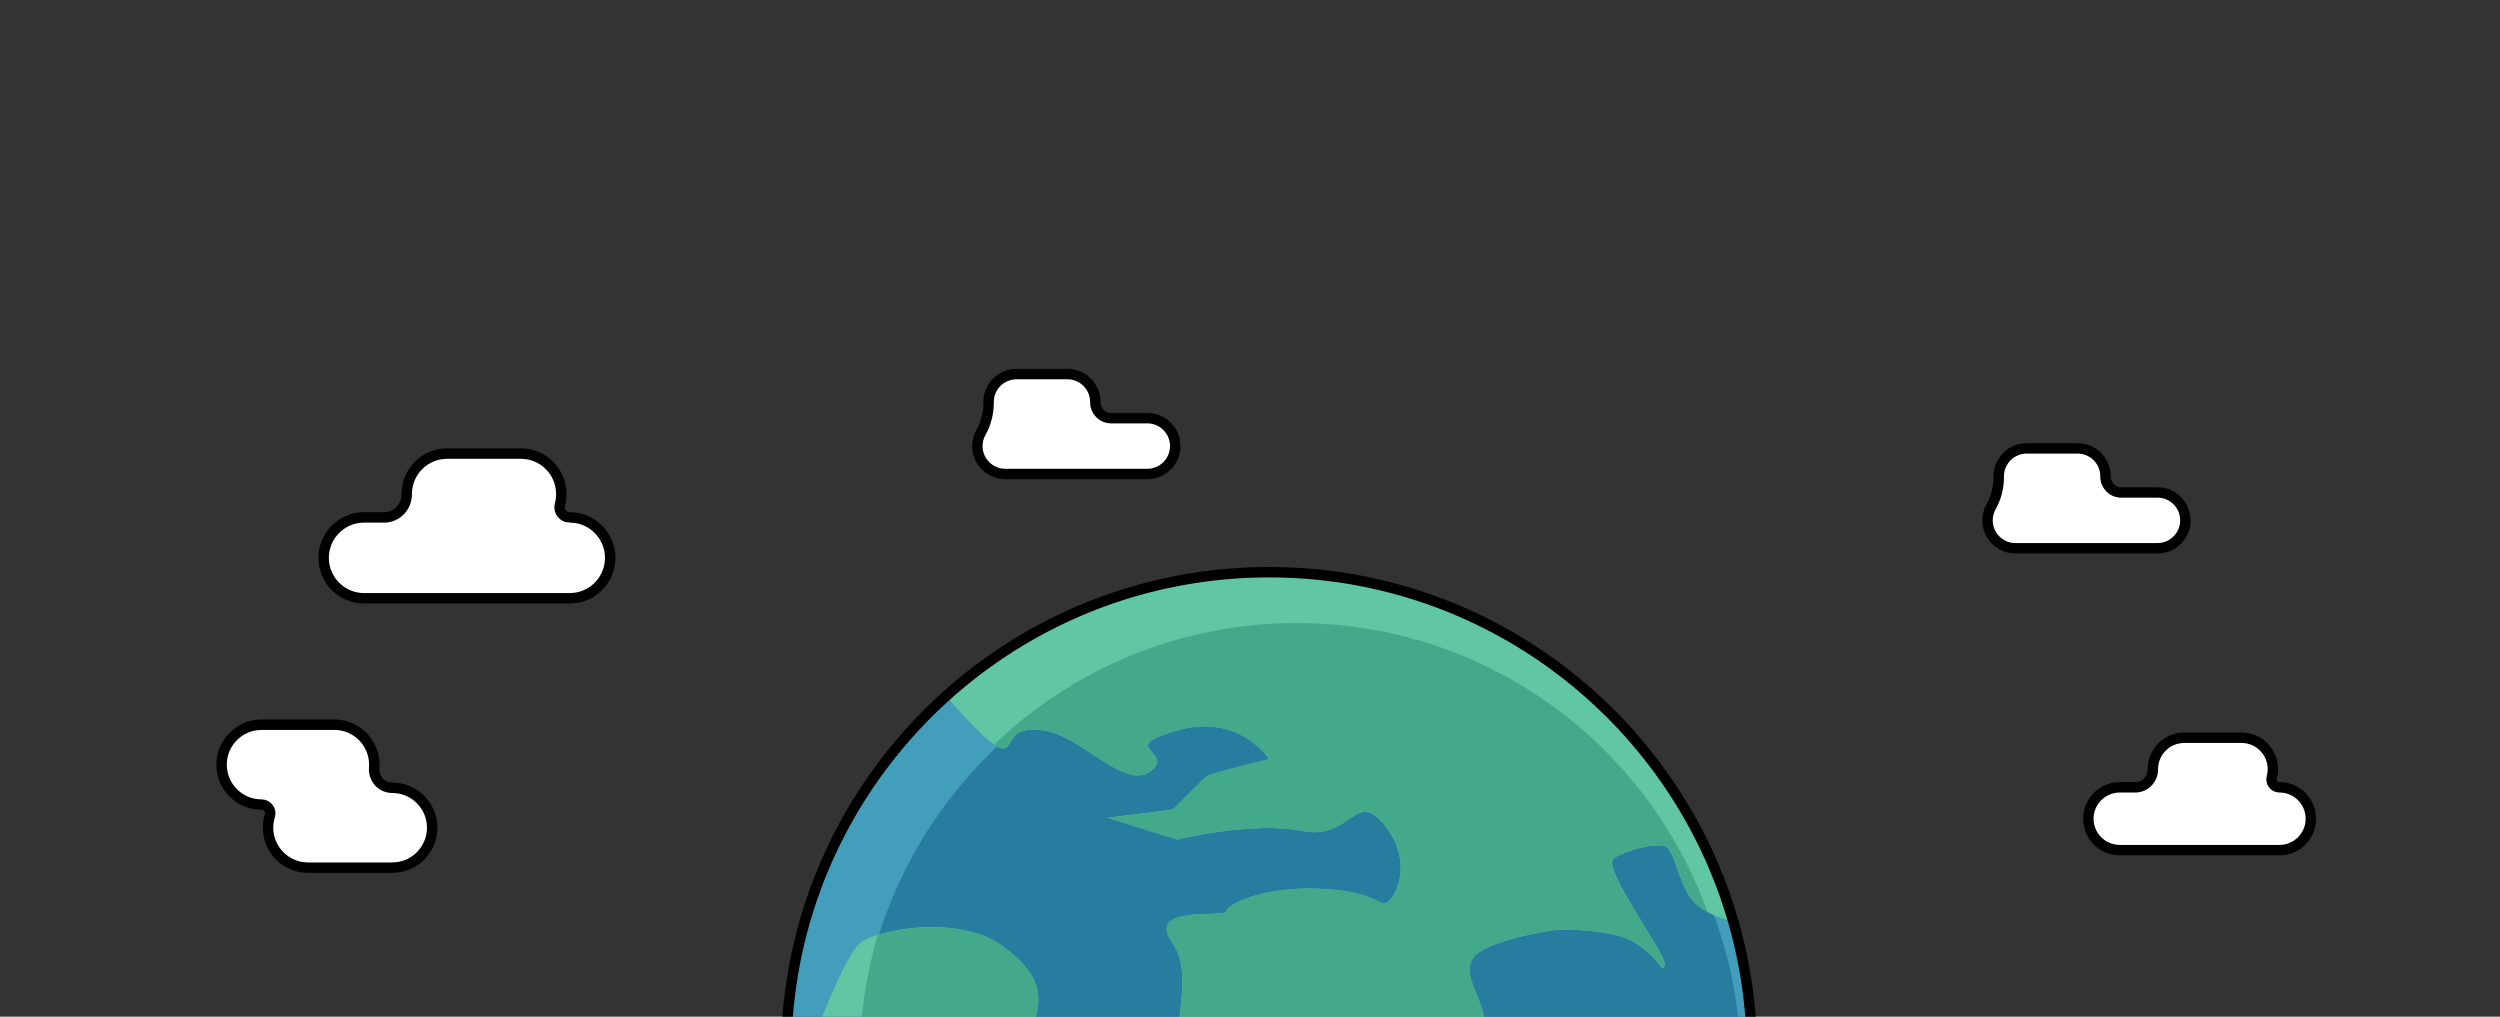 <svg width="1918" height="780" viewBox="0 0 1918 780" fill="none" xmlns="http://www.w3.org/2000/svg">
<rect x="0" y="0" width="1918" height="780" fill="#333333" stroke="none"/>
<g clip-path="url(#clip0_4_158)">
<path d="M437.12 396.97C431.99 396.97 428.21 392.11 429.56 387.16C430.27 384.56 430.64 381.83 430.64 379.01C430.64 361.88 416.75 347.99 399.62 347.99H343.05C325.92 347.99 312.03 361.88 312.03 379.01C312.03 379.08 312.03 379.14 312.03 379.21C312.09 388.96 304.38 396.96 294.63 396.96H279.32C262.19 396.96 248.3 410.85 248.3 427.98C248.3 445.11 262.19 459 279.32 459H437.12C454.25 459 468.14 445.11 468.14 427.98C468.14 410.85 454.25 396.96 437.12 396.96V396.97Z" fill="white"/>
<path d="M437.12 396.97C431.99 396.97 428.21 392.11 429.56 387.16C430.27 384.56 430.64 381.83 430.64 379.01C430.64 361.88 416.75 347.99 399.62 347.99H343.05C325.92 347.99 312.03 361.88 312.03 379.01C312.03 379.08 312.03 379.14 312.03 379.21C312.09 388.96 304.38 396.96 294.63 396.96H279.32C262.19 396.96 248.3 410.85 248.3 427.98C248.3 445.11 262.19 459 279.32 459H437.12C454.25 459 468.14 445.11 468.14 427.98C468.14 410.85 454.25 396.96 437.12 396.96V396.97Z" stroke="black" stroke-width="8" stroke-miterlimit="10"/>
<path d="M1748.81 604.03C1744.83 604.03 1741.89 600.26 1742.94 596.41C1743.49 594.39 1743.78 592.27 1743.78 590.08C1743.78 576.78 1733 565.99 1719.69 565.99H1675.76C1662.46 565.99 1651.67 576.77 1651.67 590.08C1651.67 590.13 1651.67 590.18 1651.67 590.24C1651.72 597.81 1645.73 604.03 1638.16 604.03H1626.27C1612.97 604.03 1602.18 614.81 1602.18 628.12C1602.18 641.42 1612.96 652.21 1626.27 652.21H1748.81C1762.11 652.21 1772.9 641.43 1772.9 628.12C1772.9 614.82 1762.12 604.03 1748.81 604.03Z" fill="white"/>
<path d="M1748.81 604.03C1744.83 604.03 1741.89 600.26 1742.94 596.41C1743.49 594.39 1743.78 592.27 1743.78 590.08C1743.78 576.78 1733 565.99 1719.69 565.99H1675.76C1662.46 565.99 1651.67 576.77 1651.67 590.08C1651.67 590.13 1651.67 590.18 1651.67 590.24C1651.72 597.81 1645.73 604.03 1638.16 604.03H1626.27C1612.97 604.03 1602.18 614.81 1602.18 628.12C1602.18 641.42 1612.96 652.21 1626.27 652.21H1748.81C1762.11 652.21 1772.9 641.43 1772.9 628.12C1772.9 614.82 1762.12 604.03 1748.81 604.03V604.03Z" stroke="black" stroke-width="8" stroke-miterlimit="10"/>
<path d="M880.22 320.81H852.36C845.63 320.81 840.3 315.28 840.34 308.55C840.34 308.5 840.34 308.46 840.34 308.41C840.34 296.58 830.75 286.99 818.92 286.99H779.86C768.03 286.99 758.44 296.58 758.44 308.41C758.44 308.46 758.44 308.52 758.44 308.57C758.5 316.7 756.53 324.69 752.55 331.78C750.82 334.87 749.83 338.43 749.83 342.22C749.83 354.05 759.42 363.64 771.25 363.64H880.21C892.04 363.64 901.63 354.05 901.63 342.22C901.63 330.39 892.04 320.8 880.21 320.8L880.22 320.81Z" fill="white"/>
<path d="M880.22 320.81H852.36C845.63 320.81 840.3 315.28 840.34 308.55C840.34 308.5 840.34 308.46 840.34 308.41C840.34 296.58 830.75 286.99 818.92 286.99H779.86C768.03 286.99 758.44 296.58 758.44 308.41C758.44 308.46 758.44 308.52 758.44 308.57C758.5 316.7 756.53 324.69 752.55 331.78C750.82 334.87 749.83 338.43 749.83 342.22C749.83 354.05 759.42 363.64 771.25 363.64H880.21C892.04 363.64 901.63 354.05 901.63 342.22C901.63 330.39 892.04 320.8 880.21 320.8L880.22 320.81Z" stroke="black" stroke-width="8" stroke-miterlimit="10"/>
<path d="M1655.22 377.81H1627.36C1620.63 377.81 1615.3 372.28 1615.34 365.55C1615.34 365.5 1615.34 365.46 1615.34 365.41C1615.34 353.58 1605.75 343.99 1593.92 343.99H1554.86C1543.03 343.99 1533.44 353.58 1533.44 365.41C1533.44 365.46 1533.44 365.52 1533.44 365.57C1533.5 373.7 1531.53 381.69 1527.55 388.78C1525.82 391.87 1524.83 395.43 1524.83 399.22C1524.83 411.05 1534.42 420.64 1546.25 420.64H1655.21C1667.04 420.64 1676.63 411.05 1676.63 399.22C1676.63 387.39 1667.04 377.8 1655.21 377.8L1655.22 377.81Z" fill="white"/>
<path d="M1655.22 377.81H1627.36C1620.63 377.81 1615.3 372.28 1615.34 365.55C1615.34 365.5 1615.34 365.46 1615.34 365.41C1615.34 353.58 1605.75 343.99 1593.92 343.99H1554.86C1543.03 343.99 1533.44 353.58 1533.44 365.41C1533.44 365.46 1533.44 365.52 1533.44 365.57C1533.5 373.7 1531.53 381.69 1527.55 388.78C1525.82 391.87 1524.83 395.43 1524.83 399.22C1524.83 411.05 1534.42 420.64 1546.25 420.64H1655.21C1667.04 420.64 1676.63 411.05 1676.63 399.22C1676.63 387.39 1667.04 377.8 1655.21 377.8L1655.22 377.81Z" stroke="black" stroke-width="8" stroke-miterlimit="10"/>
<path d="M300.93 604.38H300.91C292.69 604.38 286.42 597.3 287.07 589.1C287.13 588.29 287.17 587.47 287.17 586.64C287.17 569.72 273.45 556 256.53 556H200.64C183.72 556 170 569.72 170 586.64C170 603.56 183.72 617.28 200.64 617.28C205.13 617.28 208.37 621.62 207.03 625.91C206.13 628.79 205.65 631.85 205.65 635.02C205.65 651.94 219.37 665.66 236.29 665.66H300.93C317.85 665.66 331.57 651.94 331.57 635.02C331.57 618.1 317.85 604.38 300.93 604.38Z" fill="white"/>
<path d="M300.93 604.38H300.91C292.69 604.38 286.42 597.3 287.07 589.1C287.13 588.29 287.17 587.47 287.17 586.64C287.17 569.72 273.45 556 256.53 556H200.64C183.72 556 170 569.72 170 586.64C170 603.56 183.72 617.28 200.64 617.28C205.13 617.28 208.37 621.62 207.03 625.91C206.13 628.79 205.65 631.85 205.65 635.02C205.65 651.94 219.37 665.66 236.29 665.66H300.93C317.85 665.66 331.57 651.94 331.57 635.02C331.57 618.1 317.85 604.38 300.93 604.38V604.38Z" stroke="black" stroke-width="8" stroke-miterlimit="10"/>
<path d="M1329.69 706.68C1285.12 552.08 1142.58 439 973.63 439C878.4 439 791.56 474.93 725.93 533.96H725.92C656.67 596.27 611.02 684.3 604.04 783H1343.22C1341.36 756.71 1336.76 731.18 1329.69 706.68Z" fill="#429EBA"/>
<path d="M1333.76 783H660.63C678.61 613.01 822.43 480.57 997.2 480.57C1171.97 480.57 1315.78 613.01 1333.77 783H1333.76Z" fill="#277DA0"/>
<path d="M1329.69 706.67C1329.69 706.67 1319.66 705.02 1310 699.76C1305.56 697.34 1301.21 694.16 1297.94 690.03C1287.55 676.9 1284.82 651.74 1277.26 649.2C1269.71 646.66 1249.27 651.74 1238.33 658.19C1227.39 664.63 1279.89 733.78 1277.16 740.34C1274.42 746.9 1277.16 740.34 1258.04 725.58C1238.93 710.81 1192.39 713.54 1192.39 713.54C1192.39 713.54 1138.79 721.2 1130.04 735.23C1122.21 747.79 1134.1 759.49 1139.42 783H904.65C906.92 762.32 910.52 738.94 899.8 723.93C877.92 693.31 939.72 704.79 940.89 699.05C942.05 693.31 969.8 680.18 1011.51 681.82C1053.21 683.46 1056.21 693.86 1062.77 692.85C1069.34 691.86 1085.74 663.23 1062.77 633.7C1039.8 604.16 1037.07 645.18 998.79 637.52C960.5 629.87 903.08 644.07 903.08 644.07L849.78 627.37L899.8 621.12C899.8 621.12 923.86 596.51 926.76 594.89C929.66 593.27 973.63 582.43 973.63 582.43C973.63 582.43 951.21 546.74 903.08 560.41C854.95 574.08 902.53 576.27 882.84 591.59C863.16 606.9 829.25 564.24 800.93 560.41C772.61 556.58 778.93 571.9 770.11 574.17C768.45 574.6 765.84 573.44 762.71 571.27C749.21 561.94 725.92 533.97 725.92 533.97H725.93C791.56 474.93 878.4 439 973.63 439C1142.58 439 1285.12 552.08 1329.69 706.67Z" fill="#60C6A4"/>
<path d="M1343.22 783C1343.17 782.34 1343.13 781.68 1343.07 781.01C1343.02 780.3 1342.96 779.59 1342.9 778.88C1342.88 778.57 1342.85 778.26 1342.82 777.96C1342.76 777.18 1342.69 776.4 1342.62 775.62C1342.36 772.73 1342.06 769.84 1341.73 766.98C1341.64 766.2 1341.55 765.43 1341.46 764.66C1341.39 764.1 1341.32 763.53 1341.25 762.97C1341.18 762.4 1341.11 761.83 1341.03 761.26C1340.85 759.89 1340.67 758.51 1340.47 757.14C1340.39 756.56 1340.31 755.98 1340.22 755.4C1340.11 754.63 1340 753.87 1339.88 753.1C1339.67 751.72 1339.45 750.33 1339.22 748.95C1339.09 748.15 1338.95 747.35 1338.82 746.55C1338.69 745.75 1338.55 744.96 1338.4 744.16C1338.25 743.36 1338.12 742.57 1337.97 741.78C1337.82 740.98 1337.67 740.18 1337.52 739.38C1337.07 737.01 1336.58 734.64 1336.09 732.29C1335.76 730.71 1335.41 729.15 1335.06 727.58C1334.88 726.8 1334.71 726.02 1334.52 725.23C1334.34 724.45 1334.16 723.67 1333.97 722.89C1333.78 722.11 1333.6 721.33 1333.4 720.55C1333.02 719 1332.63 717.44 1332.22 715.9C1332.02 715.12 1331.82 714.35 1331.61 713.58C1331.41 712.81 1331.2 712.04 1330.99 711.27C1330.78 710.5 1330.57 709.73 1330.35 708.96C1330.14 708.19 1329.92 707.43 1329.69 706.66C1329.35 705.45 1328.99 704.24 1328.63 703.04C1327.91 700.63 1327.17 698.24 1326.4 695.86C1326.02 694.66 1325.63 693.47 1325.23 692.29C1324.84 691.1 1324.44 689.92 1324.03 688.74C1323.63 687.56 1323.21 686.38 1322.79 685.2C1321.96 682.85 1321.09 680.51 1320.21 678.18C1320.18 678.08 1320.14 677.97 1320.1 677.87C1319.7 676.8 1319.29 675.74 1318.87 674.69C1317.51 671.21 1316.1 667.76 1314.64 664.34C1313.67 662.05 1312.68 659.78 1311.65 657.52C1311.58 657.36 1311.51 657.19 1311.43 657.03C1311 656.07 1310.56 655.11 1310.11 654.15C1310.11 654.14 1310.11 654.13 1310.1 654.12C1309.65 653.14 1309.19 652.15 1308.72 651.17C1308.12 649.88 1307.5 648.6 1306.88 647.32C1306.35 646.24 1305.82 645.17 1305.28 644.09C1304.2 641.93 1303.1 639.78 1301.98 637.65C1301.94 637.56 1301.89 637.47 1301.84 637.38C1301.4 636.54 1300.95 635.7 1300.5 634.86C1300.39 634.65 1300.28 634.44 1300.16 634.23C1299.58 633.15 1298.99 632.06 1298.39 630.98C1297.76 629.84 1297.13 628.69 1296.48 627.56C1296.01 626.73 1295.54 625.9 1295.06 625.07C1294.92 624.84 1294.79 624.61 1294.66 624.38C1293.46 622.3 1292.24 620.24 1291 618.19C1290.45 617.28 1289.9 616.37 1289.34 615.47C1289.25 615.32 1289.16 615.18 1289.07 615.04C1288.42 613.99 1287.77 612.95 1287.12 611.91C1286.68 611.2 1286.23 610.5 1285.77 609.8C1285.52 609.41 1285.27 609.02 1285.02 608.63C1284.4 607.66 1283.76 606.69 1283.12 605.72C1282.45 604.7 1281.76 603.67 1281.07 602.65C1280.39 601.63 1279.7 600.62 1279 599.61C1278.31 598.6 1277.61 597.59 1276.9 596.59C1276.11 595.46 1275.3 594.33 1274.49 593.2C1273.88 592.35 1273.26 591.5 1272.64 590.66C1272.61 590.62 1272.59 590.59 1272.56 590.55C1271.89 589.64 1271.22 588.72 1270.54 587.82C1270.5 587.77 1270.46 587.71 1270.41 587.65C1269.68 586.68 1268.94 585.7 1268.2 584.74C1267.64 584 1267.06 583.25 1266.49 582.51C1266.26 582.21 1266.03 581.91 1265.79 581.61C1265.18 580.82 1264.56 580.04 1263.94 579.26C1263.36 578.53 1262.78 577.8 1262.18 577.07C1261.77 576.56 1261.36 576.05 1260.94 575.54C1258.73 572.83 1256.49 570.15 1254.21 567.51C1253.59 566.79 1252.96 566.07 1252.33 565.35C1252.12 565.11 1251.91 564.87 1251.7 564.63C1250.96 563.78 1250.21 562.95 1249.46 562.1C1249.44 562.07 1249.41 562.05 1249.38 562.01C1248.59 561.13 1247.79 560.25 1246.99 559.38C1246.29 558.61 1245.59 557.85 1244.88 557.09C1244.52 556.7 1244.15 556.31 1243.79 555.92C1242.56 554.61 1241.32 553.31 1240.07 552.02C1239.71 551.65 1239.35 551.28 1238.99 550.91C1238.91 550.83 1238.83 550.74 1238.74 550.66C1238.12 550.02 1237.49 549.39 1236.86 548.75C1236 547.88 1235.14 547.02 1234.27 546.16C1233.63 545.53 1232.99 544.9 1232.34 544.27C1231.85 543.78 1231.35 543.3 1230.85 542.83C1228.39 540.46 1225.91 538.12 1223.38 535.82C1222.62 535.12 1221.86 534.43 1221.09 533.74C1221.02 533.69 1220.96 533.63 1220.9 533.58C1220.1 532.86 1219.29 532.14 1218.48 531.43C1216.45 529.63 1214.39 527.86 1212.32 526.11C1211.48 525.4 1210.63 524.69 1209.78 523.99C1209.05 523.38 1208.31 522.78 1207.57 522.17C1206.33 521.16 1205.08 520.15 1203.82 519.16C1203.05 518.55 1202.29 517.95 1201.52 517.34C1201.22 517.1 1200.91 516.86 1200.61 516.63C1199.83 516.03 1199.06 515.43 1198.28 514.84C1197.31 514.1 1196.33 513.36 1195.35 512.63C1195.33 512.61 1195.32 512.6 1195.3 512.59C1194.44 511.94 1193.57 511.3 1192.71 510.67C1192.54 510.54 1192.37 510.41 1192.2 510.29C1191.28 509.62 1190.37 508.95 1189.44 508.29C1189 507.97 1188.55 507.65 1188.1 507.33C1186.54 506.22 1184.98 505.12 1183.4 504.04C1182.39 503.34 1181.37 502.65 1180.35 501.97C1179.37 501.31 1178.39 500.65 1177.41 500.01C1176.05 499.11 1174.69 498.23 1173.32 497.35C1172.58 496.87 1171.84 496.4 1171.09 495.93C1170.05 495.27 1169.01 494.62 1167.96 493.98C1167.86 493.91 1167.75 493.85 1167.64 493.78C1166.71 493.21 1165.78 492.63 1164.83 492.07C1164.81 492.06 1164.8 492.05 1164.78 492.04C1163.82 491.46 1162.86 490.88 1161.9 490.31C1161.81 490.26 1161.72 490.21 1161.64 490.16C1160.58 489.54 1159.51 488.91 1158.45 488.3C1157.39 487.69 1156.33 487.08 1155.26 486.48C1154.05 485.8 1152.83 485.12 1151.6 484.45C1150.65 483.93 1149.71 483.42 1148.76 482.91C1147.5 482.23 1146.23 481.55 1144.95 480.89C1144.06 480.43 1143.18 479.97 1142.29 479.51C1140.96 478.83 1139.62 478.15 1138.28 477.49C1137.39 477.05 1136.51 476.61 1135.62 476.18C1134.92 475.84 1134.21 475.5 1133.5 475.16C1132.72 474.78 1131.94 474.41 1131.15 474.04C1130.61 473.78 1130.07 473.53 1129.52 473.28C1129.06 473.06 1128.6 472.85 1128.14 472.64C1127.12 472.17 1126.09 471.7 1125.06 471.24C1124.06 470.8 1123.07 470.35 1122.07 469.92C1120.82 469.37 1119.57 468.83 1118.31 468.3C1117.29 467.86 1116.25 467.43 1115.22 467C1114.07 466.52 1112.92 466.05 1111.77 465.59C1111.7 465.56 1111.63 465.54 1111.57 465.51C1110.48 465.07 1109.39 464.64 1108.3 464.22C1107.52 463.91 1106.75 463.61 1105.96 463.32C1105.72 463.23 1105.48 463.13 1105.24 463.05C1104.61 462.8 1103.96 462.56 1103.32 462.33C1102.55 462.03 1101.77 461.75 1101 461.47C1100.03 461.11 1099.05 460.76 1098.07 460.41C1096.04 459.68 1093.99 458.98 1091.94 458.29C1091.39 458.1 1090.84 457.91 1090.28 457.73L1089.89 457.6C1089.06 457.33 1088.24 457.06 1087.41 456.79C1087.21 456.72 1087 456.66 1086.8 456.59C1085.8 456.27 1084.79 455.95 1083.79 455.64C1083.7 455.61 1083.62 455.59 1083.54 455.56C1082.45 455.22 1081.35 454.89 1080.25 454.56C1079.24 454.25 1078.23 453.95 1077.22 453.66C1076.71 453.51 1076.2 453.36 1075.68 453.22C1074.73 452.95 1073.79 452.68 1072.84 452.42C1072.79 452.41 1072.74 452.39 1072.69 452.38C1071.69 452.1 1070.69 451.83 1069.69 451.57C1068.43 451.23 1067.17 450.9 1065.91 450.57C1065.42 450.44 1064.93 450.32 1064.44 450.2C1063.53 449.97 1062.62 449.75 1061.71 449.52C1060.64 449.26 1059.57 449 1058.49 448.75C1055.82 448.13 1053.14 447.52 1050.45 446.96C1049.29 446.72 1048.13 446.48 1046.96 446.24C1046.91 446.23 1046.85 446.22 1046.79 446.21C1045.78 446.01 1044.77 445.81 1043.75 445.61C1042.23 445.32 1040.7 445.04 1039.17 444.76C1037.98 444.55 1036.79 444.34 1035.59 444.14C1034.33 443.93 1033.06 443.72 1031.8 443.52C1030.73 443.35 1029.66 443.19 1028.59 443.03C1028.31 442.99 1028.02 442.94 1027.74 442.9C1026.7 442.75 1025.65 442.6 1024.61 442.46C1021.01 441.96 1017.39 441.52 1013.76 441.13C1013.09 441.05 1012.42 440.98 1011.75 440.92C1010.58 440.8 1009.41 440.68 1008.24 440.58C1007.35 440.5 1006.46 440.42 1005.56 440.34C1005.2 440.31 1004.84 440.27 1004.47 440.25C1003.69 440.18 1002.9 440.12 1002.12 440.06C1001.53 440.01 1000.96 439.97 1000.37 439.93C999.31 439.85 998.25 439.78 997.19 439.72C995.89 439.64 994.59 439.56 993.29 439.5C992.3 439.45 991.31 439.4 990.31 439.36C990.27 439.36 990.23 439.36 990.19 439.36C989.6 439.33 989.02 439.31 988.43 439.29C987.23 439.24 986.02 439.2 984.81 439.16C983.72 439.12 982.63 439.09 981.53 439.07H981.48C980.45 439.05 979.42 439.03 978.39 439.02C978.03 439.02 977.67 439.01 977.32 439.01C976.08 438.99 974.84 438.99 973.6 438.99C971.37 438.99 969.14 439.01 966.92 439.05C966.31 439.06 965.71 439.07 965.1 439.09C963.95 439.11 962.8 439.14 961.66 439.18C960.92 439.2 960.18 439.22 959.45 439.26C958.6 439.29 957.76 439.33 956.91 439.36C956.28 439.39 955.64 439.41 955.01 439.45C954.56 439.47 954.1 439.49 953.65 439.52C952.92 439.56 952.18 439.6 951.45 439.64H951.43C950.7 439.68 949.97 439.73 949.24 439.78C946.01 439.99 942.79 440.24 939.58 440.53C939.07 440.57 938.56 440.62 938.05 440.67C937.27 440.74 936.49 440.82 935.71 440.9C934.93 440.98 934.16 441.06 933.37 441.15C932.49 441.24 931.61 441.34 930.73 441.45C930.06 441.53 929.38 441.6 928.72 441.69C927.78 441.8 926.84 441.92 925.9 442.04C925.29 442.12 924.69 442.2 924.08 442.28C922.54 442.48 921 442.7 919.46 442.93C918.69 443.04 917.93 443.15 917.16 443.27C916.61 443.35 916.05 443.44 915.49 443.53C908.36 444.65 901.29 445.98 894.3 447.51C893.58 447.66 892.87 447.82 892.15 447.99C891.4 448.15 890.65 448.32 889.91 448.5C886.91 449.19 883.92 449.92 880.94 450.69C879.56 451.05 878.19 451.41 876.82 451.78C874.52 452.4 872.24 453.04 869.96 453.71C869.28 453.91 868.59 454.11 867.91 454.31C866.4 454.76 864.89 455.22 863.38 455.69C862.66 455.91 861.95 456.13 861.24 456.36C860.53 456.58 859.82 456.81 859.11 457.04C854.05 458.68 849.04 460.43 844.08 462.28C843.37 462.54 842.66 462.81 841.96 463.08C840.85 463.5 839.75 463.92 838.65 464.35C837.43 464.83 836.22 465.31 835.01 465.79C834.83 465.87 834.65 465.94 834.47 466.01C833.26 466.5 832.05 466.99 830.85 467.5C829.66 467.99 828.48 468.5 827.3 469C827.16 469.06 827.03 469.11 826.9 469.18C824.55 470.19 822.22 471.23 819.91 472.29C819.58 472.44 819.24 472.59 818.91 472.74C817.93 473.19 816.95 473.65 815.98 474.11C815.65 474.26 815.32 474.42 815 474.57C813.92 475.08 812.84 475.6 811.76 476.12C810.81 476.58 809.87 477.04 808.93 477.51C807.3 478.32 805.68 479.15 804.06 479.98C803.02 480.51 801.98 481.05 800.94 481.6C800.74 481.71 800.53 481.82 800.33 481.93C799.19 482.53 798.04 483.14 796.91 483.77C796 484.26 795.09 484.76 794.19 485.26L793.07 485.88C792.81 486.02 792.55 486.17 792.29 486.32C791.56 486.73 790.83 487.14 790.1 487.56C789.79 487.74 789.48 487.92 789.18 488.09C788.13 488.7 787.08 489.3 786.04 489.92C784.94 490.57 783.85 491.22 782.75 491.88C779.13 494.05 775.56 496.29 772.03 498.58C771.67 498.81 771.32 499.04 770.97 499.27C770.32 499.7 769.67 500.13 769.02 500.56C768.7 500.77 768.39 500.98 768.07 501.19C767.09 501.85 766.12 502.5 765.14 503.16C763.12 504.54 761.11 505.94 759.12 507.35C758.55 507.75 757.99 508.15 757.42 508.56C755.57 509.88 753.73 511.23 751.91 512.6C751.49 512.91 751.07 513.22 750.66 513.54C748.08 515.48 745.54 517.46 743.02 519.46C742.02 520.26 741.02 521.06 740.02 521.87C737.56 523.86 735.14 525.89 732.74 527.95C732.3 528.33 731.86 528.7 731.42 529.08C730.76 529.65 730.1 530.22 729.45 530.8C729.06 531.14 728.66 531.49 728.27 531.83C727.47 532.54 726.68 533.24 725.89 533.96C724.87 534.88 723.84 535.81 722.83 536.74C722.23 537.28 721.65 537.83 721.06 538.38C720.02 539.34 718.99 540.32 717.96 541.29C715.81 543.34 713.69 545.4 711.6 547.5C710.58 548.52 709.57 549.54 708.57 550.57C707.04 552.13 705.53 553.7 704.04 555.3C703.54 555.83 703.04 556.36 702.55 556.89C701.96 557.51 701.38 558.14 700.81 558.77C699.42 560.28 698.04 561.81 696.68 563.34C696.19 563.88 695.71 564.43 695.23 564.98C693.79 566.62 692.36 568.27 690.95 569.94C690.47 570.49 690.01 571.05 689.54 571.61C689.07 572.17 688.6 572.73 688.14 573.29C687.72 573.79 687.31 574.29 686.9 574.8C685.46 576.54 684.05 578.31 682.65 580.08C682.28 580.54 681.92 581 681.56 581.47C680.58 582.73 679.6 583.99 678.63 585.27C678.21 585.82 677.79 586.37 677.38 586.92C675.76 589.08 674.15 591.26 672.57 593.46C672.19 593.98 671.82 594.5 671.45 595.02C671.16 595.42 670.88 595.82 670.6 596.22C670.27 596.69 669.93 597.16 669.6 597.64C669.18 598.24 668.76 598.84 668.35 599.44C667.93 600.04 667.52 600.64 667.11 601.24C666.61 601.97 666.11 602.71 665.62 603.44C665.3 603.92 664.98 604.4 664.67 604.87C662.35 608.36 660.09 611.89 657.89 615.46C657.52 616.05 657.16 616.65 656.8 617.24C656.65 617.49 656.49 617.74 656.35 617.99C656 618.56 655.66 619.13 655.32 619.71C654.64 620.85 653.96 621.99 653.3 623.13C652.86 623.88 652.42 624.64 651.99 625.39C651.62 626.02 651.26 626.66 650.9 627.3C647.65 633.05 644.55 638.89 641.6 644.82C641 646.02 640.41 647.23 639.83 648.44C637.86 652.52 635.95 656.64 634.13 660.81C633.87 661.41 633.61 662 633.35 662.59C632.73 664.02 632.11 665.47 631.51 666.92C631.23 667.6 630.94 668.29 630.66 668.97C630.38 669.65 630.1 670.34 629.82 671.03C629.54 671.71 629.27 672.4 628.99 673.09C628.71 673.78 628.45 674.47 628.18 675.16C627.91 675.85 627.64 676.54 627.38 677.23C626.85 678.61 626.32 680 625.82 681.39C625.63 681.89 625.45 682.39 625.27 682.89C624.33 685.48 623.42 688.09 622.53 690.71C622.29 691.41 622.05 692.11 621.82 692.82C620.98 695.34 620.17 697.87 619.39 700.42C619.17 701.13 618.95 701.84 618.74 702.56C618.52 703.27 618.31 703.98 618.11 704.7C617.67 706.19 617.24 707.68 616.82 709.17C616.65 709.76 616.49 710.34 616.33 710.93C615.97 712.22 615.62 713.51 615.29 714.81C615.17 715.26 615.05 715.71 614.94 716.16C614.8 716.68 614.67 717.2 614.54 717.72C613.39 722.24 612.31 726.79 611.34 731.38C611.21 731.96 611.09 732.54 610.97 733.12C610.81 733.86 610.66 734.6 610.51 735.34C610.36 736.08 610.21 736.82 610.07 737.56C609.92 738.3 609.78 739.05 609.64 739.79C609.5 740.53 609.36 741.28 609.22 742.02C608.96 743.41 608.71 744.81 608.47 746.21L608.42 746.51C608.17 747.93 607.94 749.36 607.71 750.79C606.6 757.77 605.68 764.82 604.97 771.93C604.9 772.61 604.83 773.29 604.77 773.98C604.62 775.54 604.48 777.1 604.35 778.67C604.28 779.45 604.22 780.23 604.16 781.02C604.11 781.68 604.06 782.34 604.01 783.01" stroke="black" stroke-width="8" stroke-miterlimit="10"/>
<path d="M794.25 783H629.5C640.56 755.62 653.3 727.52 660.8 722.57C663.65 720.68 668.06 718.79 673.56 717.11C697.58 709.76 742.36 706.44 768.83 725.58C801.36 749.09 798.08 766.59 794.25 783Z" fill="#60C6A4"/>
<path d="M794.25 783H660.96C662.97 760.31 667.24 738.27 673.56 717.11C697.58 709.76 742.36 706.44 768.83 725.58C801.36 749.09 798.08 766.59 794.25 783Z" fill="#43A98A"/>
<path d="M1310 699.76C1305.56 697.34 1301.21 694.16 1297.94 690.03C1287.55 676.9 1284.82 651.74 1277.26 649.2C1269.71 646.66 1249.27 651.74 1238.33 658.19C1227.39 664.63 1279.89 733.78 1277.16 740.34C1274.42 746.9 1277.16 740.34 1258.04 725.58C1238.93 710.81 1192.39 713.54 1192.39 713.54C1192.39 713.54 1138.79 721.2 1130.04 735.23C1122.21 747.79 1134.1 759.49 1139.42 783H904.65C906.92 762.32 910.52 738.94 899.8 723.93C877.92 693.31 939.72 704.79 940.89 699.05C942.05 693.31 969.8 680.18 1011.51 681.82C1053.21 683.46 1056.21 693.86 1062.77 692.85C1069.34 691.86 1085.74 663.23 1062.77 633.7C1039.8 604.16 1037.07 645.18 998.79 637.52C960.5 629.87 903.08 644.07 903.08 644.07L849.78 627.37L899.8 621.12C899.8 621.12 923.86 596.51 926.76 594.89C929.66 593.27 973.63 582.43 973.63 582.43C973.63 582.43 951.21 546.74 903.08 560.41C854.95 574.08 902.53 576.27 882.84 591.59C863.16 606.9 829.25 564.24 800.93 560.41C772.61 556.58 778.93 571.9 770.11 574.17C768.45 574.6 765.84 573.44 762.71 571.27C822.9 513.5 904.62 478 994.63 478C1139.91 478 1263.58 570.47 1310 699.76Z" fill="#43A98A"/>
</g>
<defs>
<clipPath id="clip0_4_158">
<rect width="1918" height="783" fill="white"/>
</clipPath>
</defs>
</svg>
